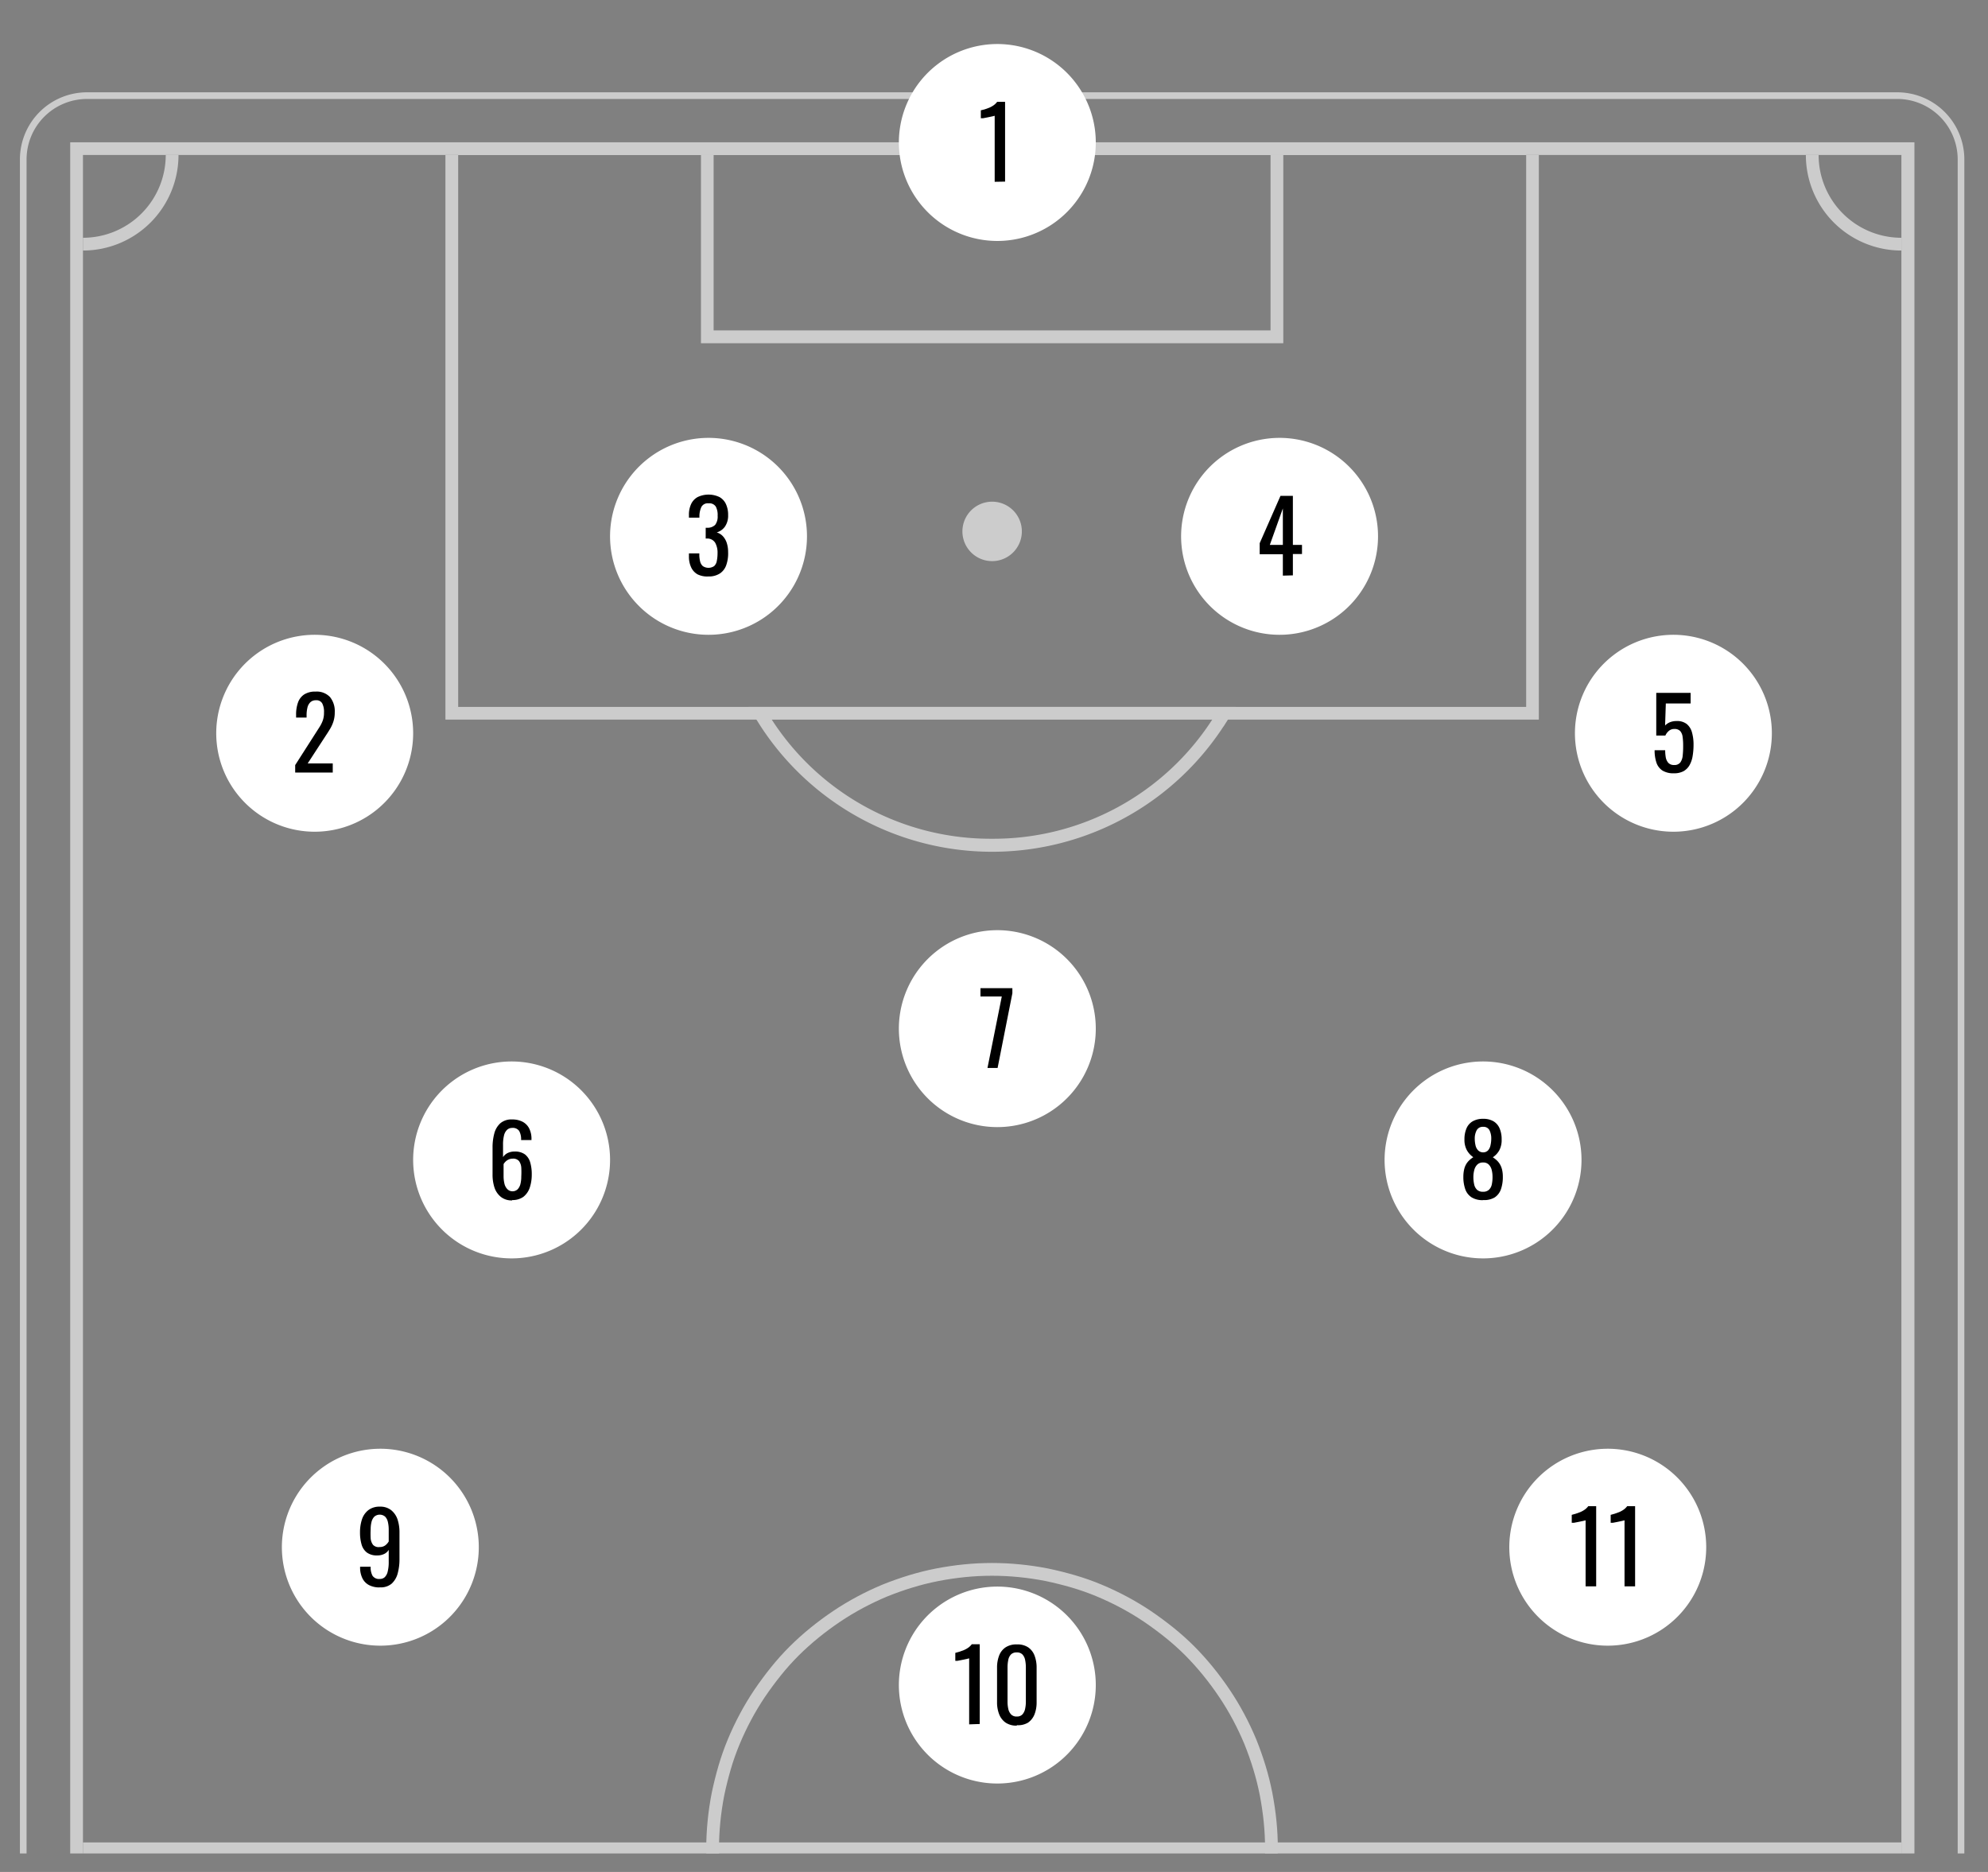 <svg xmlns="http://www.w3.org/2000/svg" xmlns:xlink="http://www.w3.org/1999/xlink" viewBox="0 0 218.07 205.33"><rect x="0" y="0" width="218.07" height="205.33" fill="#808080" stroke="none"/><defs><style>.cls-1,.cls-4,.cls-6{fill:none;}.cls-2{opacity:0.6;}.cls-3{clip-path:url(#clip-path);}.cls-4,.cls-6{stroke:#fff;stroke-miterlimit:10;}.cls-4{stroke-width:0.73px;}.cls-5{fill:#fff;}.cls-6{stroke-width:1.4px;}.cls-7{clip-path:url(#clip-path-2);}</style><clipPath id="clip-path"><rect class="cls-1" x="-4.67" y="207.14" width="223.5" height="196.55"/></clipPath><clipPath id="clip-path-2"><rect class="cls-1" x="-4.67" y="6.75" width="223.5" height="196.55"/></clipPath></defs><title>4-3-32</title><g id="BAS"><g class="cls-2"><g class="cls-3"><path class="cls-4" d="M9.55,15.36H208.11a7,7,0,0,1,7,7V393a7,7,0,0,1-7,7H9.55a7,7,0,0,1-7-7V22.33A7,7,0,0,1,9.55,15.36Z"/><path class="cls-5" d="M210,20.48H7.7V394.83H210V20.48Zm-1.39,1.39V393.44H9.1V21.87H208.57"/><path class="cls-6" d="M208.57,31.65a9.78,9.78,0,0,1-9.78-9.78"/><path class="cls-6" d="M9.1,31.65a9.78,9.78,0,0,0,9.78-9.78"/><path class="cls-5" d="M168.8,21.87H48.86V83.8H168.8Zm-1.39,1.4V82.41H50.26V21.62H167.41"/><path class="cls-5" d="M140.77,21.87H76.89V42.52h63.88Zm-1.4,1.4V41.12H78.28V21.64h61.09"/><path class="cls-5" d="M112.09,63.16a3.26,3.26,0,1,1-.25-1.25A3.23,3.23,0,0,1,112.09,63.16Z"/><path class="cls-5" d="M135.58,82.41H82.09l1.36,2.14a30.3,30.3,0,0,0,50.76,0ZM133,83.8a28.9,28.9,0,0,1-48.41,0H133"/><path class="cls-6" d="M139.47,207.66q0,1.51-.15,3t-.44,3q-.29,1.48-.73,2.92t-1,2.83q-.58,1.39-1.29,2.72t-1.55,2.58q-.84,1.25-1.79,2.42t-2,2.23q-1.06,1.06-2.23,2t-2.42,1.79q-1.25.84-2.58,1.55T120.56,236q-1.39.58-2.83,1t-2.92.73q-1.48.29-3,.44t-3,.15q-1.51,0-3-.15t-3-.44q-1.48-.29-2.92-.73t-2.83-1q-1.39-.58-2.72-1.29t-2.58-1.55q-1.25-.84-2.42-1.79t-2.23-2q-1.06-1.06-2-2.23t-1.79-2.42q-.84-1.25-1.55-2.58t-1.29-2.72q-.58-1.39-1-2.83t-.73-2.92q-.29-1.48-.44-3t-.15-3q0-1.51.15-3t.44-3q.29-1.48.73-2.92t1-2.83q.58-1.39,1.29-2.72t1.55-2.58q.84-1.25,1.79-2.42t2-2.23q1.06-1.06,2.23-2t2.42-1.79q1.25-.84,2.58-1.55t2.72-1.29q1.39-.58,2.83-1t2.92-.73q1.48-.29,3-.44t3-.15q1.51,0,3,.15t3,.44q1.48.29,2.92.73t2.83,1q1.39.58,2.72,1.29t2.58,1.55q1.25.84,2.42,1.79t2.23,2q1.06,1.06,2,2.23t1.79,2.42q.84,1.25,1.55,2.58t1.29,2.72q.58,1.39,1,2.83t.73,2.92q.29,1.48.44,3T139.47,207.66Z"/></g></g></g><g id="HAUT"><g class="cls-2"><g class="cls-7"><path class="cls-4" d="M9.55,10.49H208.11a7,7,0,0,1,7,7V388.11a7,7,0,0,1-7,7H9.55a7,7,0,0,1-7-7V17.46A7,7,0,0,1,9.55,10.49Z"/><path class="cls-5" d="M210,390V15.61H7.7V390H210Zm-1.4-1.39H9.1V17H208.57V388.57"/><line class="cls-6" x1="208.57" y1="202.79" x2="9.1" y2="202.79"/><path class="cls-6" d="M208.57,26.78A9.78,9.78,0,0,1,198.79,17"/><path class="cls-6" d="M9.1,26.78A9.78,9.78,0,0,0,18.88,17"/><path class="cls-5" d="M168.8,17H48.86V78.93H168.8Zm-1.39,60.54H50.26V16.81H167.41V77.54"/><path class="cls-5" d="M140.77,17H76.89V37.65h63.88Zm-1.4,19.24H78.28V16.74h61.09V36.25"/><path class="cls-5" d="M112.09,58.29a3.26,3.26,0,1,0-.25,1.25A3.23,3.23,0,0,0,112.09,58.29Z"/><path class="cls-5" d="M134.22,79.68l1.36-2.14H82.09l1.36,2.14a30.3,30.3,0,0,0,50.76,0ZM108.83,92a28.56,28.56,0,0,1-24.2-13.11H133A28.56,28.56,0,0,1,108.83,92"/><path class="cls-6" d="M139.47,202.79q0-1.51-.15-3t-.44-3q-.29-1.48-.73-2.92t-1-2.83q-.58-1.39-1.29-2.72t-1.55-2.58q-.84-1.25-1.79-2.42t-2-2.23q-1.06-1.06-2.23-2t-2.42-1.79q-1.25-.84-2.58-1.55t-2.72-1.29q-1.39-.58-2.83-1t-2.92-.73q-1.48-.29-3-.44t-3-.15q-1.51,0-3,.15t-3,.44q-1.48.29-2.92.73t-2.83,1q-1.39.58-2.72,1.29t-2.58,1.55q-1.25.84-2.42,1.79t-2.23,2q-1.06,1.06-2,2.23t-1.79,2.42q-.84,1.25-1.55,2.58t-1.29,2.72q-.58,1.39-1,2.83t-.73,2.92q-.29,1.48-.44,3t-.15,3q0,1.51.15,3t.44,3q.29,1.48.73,2.92t1,2.83q.58,1.39,1.29,2.72t1.55,2.58q.84,1.25,1.79,2.42t2,2.23q1.06,1.06,2.23,2t2.42,1.79q1.25.84,2.58,1.55t2.72,1.29q1.39.58,2.83,1t2.92.73q1.48.29,3,.44t3,.15q1.51,0,3-.15t3-.44q1.48-.29,2.92-.73t2.83-1q1.39-.58,2.72-1.29t2.58-1.55q1.25-.84,2.42-1.79t2.23-2q1.06-1.06,2-2.23t1.79-2.42q.84-1.25,1.55-2.58t1.29-2.72q.58-1.39,1-2.83t.73-2.92q.29-1.48.44-3T139.47,202.79Z"/></g></g></g><g id="_433" data-name="433"><path class="cls-5" d="M120.2,15.62a10.8,10.8,0,1,1-.21-2.11A10.77,10.77,0,0,1,120.2,15.62Z"/><path d="M109.11,19.94V12.7l-.24.06-.52.11-.52.1-.24,0v-.87L108,12l.5-.18a2.69,2.69,0,0,0,.49-.27,1.71,1.71,0,0,0,.39-.38h.87v8.75Z"/><path class="cls-5" d="M45.32,80.42a10.8,10.8,0,1,1-.21-2.11A10.77,10.77,0,0,1,45.32,80.42Z"/><path d="M32.38,84.74v-.82l2.22-3.47.46-.72a3.68,3.68,0,0,0,.35-.71,2.51,2.51,0,0,0,.13-.86,2,2,0,0,0-.19-1,.71.71,0,0,0-.68-.35.86.86,0,0,0-.64.23,1.21,1.21,0,0,0-.31.59,3.44,3.44,0,0,0-.09.79v.29H32.48v-.3a3.9,3.9,0,0,1,.21-1.36,1.76,1.76,0,0,1,.68-.88,2.22,2.22,0,0,1,1.25-.31,2,2,0,0,1,1.58.6,2.45,2.45,0,0,1,.52,1.66,3.23,3.23,0,0,1-.14,1,3.89,3.89,0,0,1-.35.79q-.22.37-.48.76l-2,3.07H36.5v1Z"/><path class="cls-5" d="M88.52,58.82a10.8,10.8,0,1,1-.21-2.11A10.78,10.78,0,0,1,88.52,58.82Z"/><path d="M77.71,63.23A2.38,2.38,0,0,1,76.52,63a1.7,1.7,0,0,1-.71-.78,2.8,2.8,0,0,1-.24-1.2V60.7h1.14v.19a3.16,3.16,0,0,0,.09.7,1,1,0,0,0,.29.5,1.11,1.11,0,0,0,1.25,0,1,1,0,0,0,.29-.57,4.21,4.21,0,0,0,.08-.84,2.23,2.23,0,0,0-.25-1.13,1,1,0,0,0-.89-.48h-.16V57.89h.15a1.19,1.19,0,0,0,.89-.32,1.5,1.5,0,0,0,.27-1,1.94,1.94,0,0,0-.2-1,.83.83,0,0,0-.79-.36.79.79,0,0,0-.79.39,2.49,2.49,0,0,0-.22,1v.18H75.57v-.29a2.76,2.76,0,0,1,.24-1.2,1.7,1.7,0,0,1,.72-.77,2.78,2.78,0,0,1,2.39,0,1.7,1.7,0,0,1,.71.77,2.79,2.79,0,0,1,.24,1.2,2.13,2.13,0,0,1-.34,1.26,1.69,1.69,0,0,1-.91.65,1.5,1.5,0,0,1,.67.41,2,2,0,0,1,.43.74,3.26,3.26,0,0,1,.15,1A3.87,3.87,0,0,1,79.66,62a1.81,1.81,0,0,1-.69.9A2.21,2.21,0,0,1,77.71,63.23Z"/><path class="cls-5" d="M151.16,58.82a10.8,10.8,0,1,1-.21-2.11A10.77,10.77,0,0,1,151.16,58.82Z"/><path d="M139.29,59.77h1.43v-4Zm1.43,3.37V60.79h-2.54V59.58l2.28-5.19h1.36v5.38h1v1h-1v2.34Z"/><path class="cls-5" d="M194.36,80.42a10.8,10.8,0,1,1-.21-2.11A10.77,10.77,0,0,1,194.36,80.42Z"/><path d="M183.61,84.82a2.27,2.27,0,0,1-1.25-.3,1.66,1.66,0,0,1-.66-.87,4.14,4.14,0,0,1-.2-1.36h1.16a4.44,4.44,0,0,0,.06.76,1.24,1.24,0,0,0,.28.62.81.81,0,0,0,.64.24.79.79,0,0,0,.68-.28,1.52,1.52,0,0,0,.26-.75,9.4,9.4,0,0,0,.05-1.06,6.69,6.69,0,0,0-.06-1,1.18,1.18,0,0,0-.27-.64.85.85,0,0,0-.65-.22.88.88,0,0,0-.6.22,1.4,1.4,0,0,0-.37.5h-1V76h3.77v1.16h-2.72l-.08,2.42a1.51,1.51,0,0,1,.53-.36,1.92,1.92,0,0,1,.73-.13,1.7,1.7,0,0,1,1.12.33,1.8,1.8,0,0,1,.57.92,4.86,4.86,0,0,1,.17,1.34,7.53,7.53,0,0,1-.1,1.25,3,3,0,0,1-.34,1,1.73,1.73,0,0,1-.66.66A2.16,2.16,0,0,1,183.61,84.82Z"/><path class="cls-5" d="M66.92,127.22a10.8,10.8,0,1,1-.21-2.11A10.77,10.77,0,0,1,66.92,127.22Z"/><path d="M56.18,130.67a.81.81,0,0,0,.6-.22,1.26,1.26,0,0,0,.31-.59,3.29,3.29,0,0,0,.09-.8,8.84,8.84,0,0,0,0-1,1.38,1.38,0,0,0-.25-.71.84.84,0,0,0-.7-.26,1.05,1.05,0,0,0-.43.09,1.15,1.15,0,0,0-.33.22,1.28,1.28,0,0,0-.23.29V129a3.47,3.47,0,0,0,.09.82,1.27,1.27,0,0,0,.31.6A.79.79,0,0,0,56.18,130.67Zm0,1a1.9,1.9,0,0,1-1.23-.38,2.2,2.2,0,0,1-.7-1,4.51,4.51,0,0,1-.22-1.45v-2.95a5.82,5.82,0,0,1,.19-1.56,2.28,2.28,0,0,1,.66-1.12,1.86,1.86,0,0,1,1.29-.42,2.44,2.44,0,0,1,1.15.25,1.71,1.71,0,0,1,.72.72,2.51,2.51,0,0,1,.26,1.16.45.45,0,0,0,0,.06.5.5,0,0,1,0,.07H57.16a1.88,1.88,0,0,0-.21-1,.84.84,0,0,0-.78-.33.79.79,0,0,0-.54.2,1.23,1.23,0,0,0-.34.61,4.07,4.07,0,0,0-.11,1.06v1.33a1.27,1.27,0,0,1,.49-.44,1.67,1.67,0,0,1,.78-.17,1.83,1.83,0,0,1,1.13.31,1.69,1.69,0,0,1,.58.88,4.6,4.6,0,0,1,.17,1.33,4.52,4.52,0,0,1-.22,1.44,2.17,2.17,0,0,1-.69,1A2,2,0,0,1,56.18,131.63Z"/><path class="cls-5" d="M120.2,112.82a10.8,10.8,0,1,1-.21-2.11A10.78,10.78,0,0,1,120.2,112.82Z"/><polygon points="108.32 117.14 109.89 109.3 107.55 109.3 107.55 108.39 111.05 108.39 111.05 108.95 109.43 117.14 108.32 117.14"/><path class="cls-5" d="M173.48,127.22a10.8,10.8,0,1,1-.21-2.11A10.77,10.77,0,0,1,173.48,127.22Z"/><path d="M162.68,126.4a.73.73,0,0,0,.56-.23,1.23,1.23,0,0,0,.26-.56,3.25,3.25,0,0,0,.08-.71,2,2,0,0,0-.19-.92.72.72,0,0,0-.7-.38.74.74,0,0,0-.71.38,1.9,1.9,0,0,0-.21.92,3.25,3.25,0,0,0,.08.71,1.18,1.18,0,0,0,.28.56A.77.77,0,0,0,162.68,126.4Zm0,4.32a.9.9,0,0,0,.65-.22,1.11,1.11,0,0,0,.31-.58,3.82,3.82,0,0,0,.08-.82,3.13,3.13,0,0,0-.09-.77,1.28,1.28,0,0,0-.32-.59.84.84,0,0,0-.63-.23.87.87,0,0,0-.63.23,1.26,1.26,0,0,0-.33.59,3,3,0,0,0-.1.78,3.59,3.59,0,0,0,.09.82,1.12,1.12,0,0,0,.32.58A.92.92,0,0,0,162.68,130.72Zm0,.92a2.26,2.26,0,0,1-1.26-.31,1.75,1.75,0,0,1-.69-.89,4,4,0,0,1-.21-1.36,3.56,3.56,0,0,1,.08-.78,2.11,2.11,0,0,1,.22-.59,1.92,1.92,0,0,1,.35-.44,2.9,2.9,0,0,1,.44-.34,2.27,2.27,0,0,1-.7-.76,2.37,2.37,0,0,1-.27-1.19,3,3,0,0,1,.22-1.2,1.63,1.63,0,0,1,.67-.78,2.23,2.23,0,0,1,1.16-.28,2.17,2.17,0,0,1,1.15.28,1.65,1.65,0,0,1,.66.78,3,3,0,0,1,.22,1.2,2.4,2.4,0,0,1-.26,1.2,2.19,2.19,0,0,1-.71.76,2.9,2.9,0,0,1,.44.34,1.92,1.92,0,0,1,.35.44,2.23,2.23,0,0,1,.23.59,3.33,3.33,0,0,1,.08.78,4,4,0,0,1-.21,1.36,1.76,1.76,0,0,1-.68.89A2.24,2.24,0,0,1,162.68,131.63Z"/><path class="cls-5" d="M52.52,169.7a10.8,10.8,0,1,1-.21-2.11A10.78,10.78,0,0,1,52.52,169.7Z"/><path d="M41.65,169.69a1,1,0,0,0,.62-.19,1.46,1.46,0,0,0,.37-.42v-1.3a3.66,3.66,0,0,0-.09-.83,1.23,1.23,0,0,0-.3-.59.91.91,0,0,0-1.19,0,1.27,1.27,0,0,0-.31.59,3.22,3.22,0,0,0-.09.79,8.84,8.84,0,0,0,0,1,1.35,1.35,0,0,0,.26.71A.84.84,0,0,0,41.65,169.69Zm0,4.43a2.46,2.46,0,0,1-1.16-.25,1.68,1.68,0,0,1-.73-.74,2.66,2.66,0,0,1-.26-1.18v-.1h1.16a1.88,1.88,0,0,0,.21,1,.86.86,0,0,0,.8.34.76.76,0,0,0,.54-.2,1.25,1.25,0,0,0,.32-.62,4.28,4.28,0,0,0,.11-1.05V170a1.19,1.19,0,0,1-.48.44,1.69,1.69,0,0,1-.79.17,1.81,1.81,0,0,1-1.13-.32,1.69,1.69,0,0,1-.58-.89,4.69,4.69,0,0,1-.17-1.32,4.51,4.51,0,0,1,.22-1.44,2.12,2.12,0,0,1,.7-1,2,2,0,0,1,1.26-.38,1.9,1.9,0,0,1,1.23.38,2.2,2.2,0,0,1,.7,1,4.46,4.46,0,0,1,.22,1.45V171a5.9,5.9,0,0,1-.19,1.56,2.34,2.34,0,0,1-.66,1.14A1.84,1.84,0,0,1,41.65,174.11Z"/><path class="cls-5" d="M120.2,184.82a10.8,10.8,0,1,1-.21-2.11A10.77,10.77,0,0,1,120.2,184.82Z"/><path d="M106.31,189.14V181.9l-.24.06-.52.11-.52.1-.24,0v-.87l.43-.12.5-.18a2.69,2.69,0,0,0,.49-.27,1.71,1.71,0,0,0,.39-.38h.87v8.75Z"/><path d="M111.54,188.28a.79.79,0,0,0,.62-.24,1.32,1.32,0,0,0,.29-.61,3.63,3.63,0,0,0,.08-.77v-3.79a4,4,0,0,0-.08-.79,1.21,1.21,0,0,0-.29-.6.82.82,0,0,0-.63-.23.84.84,0,0,0-.64.23,1.19,1.19,0,0,0-.29.6,4,4,0,0,0-.08.79v3.79a3.62,3.62,0,0,0,.08.77,1.27,1.27,0,0,0,.3.61A.81.81,0,0,0,111.54,188.28Zm0,1a2.1,2.1,0,0,1-1.23-.33,2,2,0,0,1-.71-.92,3.57,3.57,0,0,1-.23-1.33v-3.77a3.67,3.67,0,0,1,.23-1.34,1.89,1.89,0,0,1,.71-.9,2.17,2.17,0,0,1,1.24-.32,2.14,2.14,0,0,1,1.23.32,1.9,1.9,0,0,1,.7.9,3.67,3.67,0,0,1,.23,1.34v3.77a3.6,3.6,0,0,1-.23,1.34,2,2,0,0,1-.71.91A2.1,2.1,0,0,1,111.54,189.23Z"/><path class="cls-5" d="M187.16,169.7a10.8,10.8,0,1,1-.21-2.11A10.77,10.77,0,0,1,187.16,169.7Z"/><path d="M173.93,174v-7.24l-.24.06-.52.11-.52.1-.24,0v-.87l.43-.12.5-.18a2.69,2.69,0,0,0,.49-.27,1.71,1.71,0,0,0,.39-.38h.87V174Z"/><path d="M178.2,174v-7.24l-.24.06-.52.11-.52.1-.24,0v-.87l.43-.12.5-.18a2.69,2.69,0,0,0,.49-.27,1.71,1.71,0,0,0,.39-.38h.87V174Z"/></g></svg>